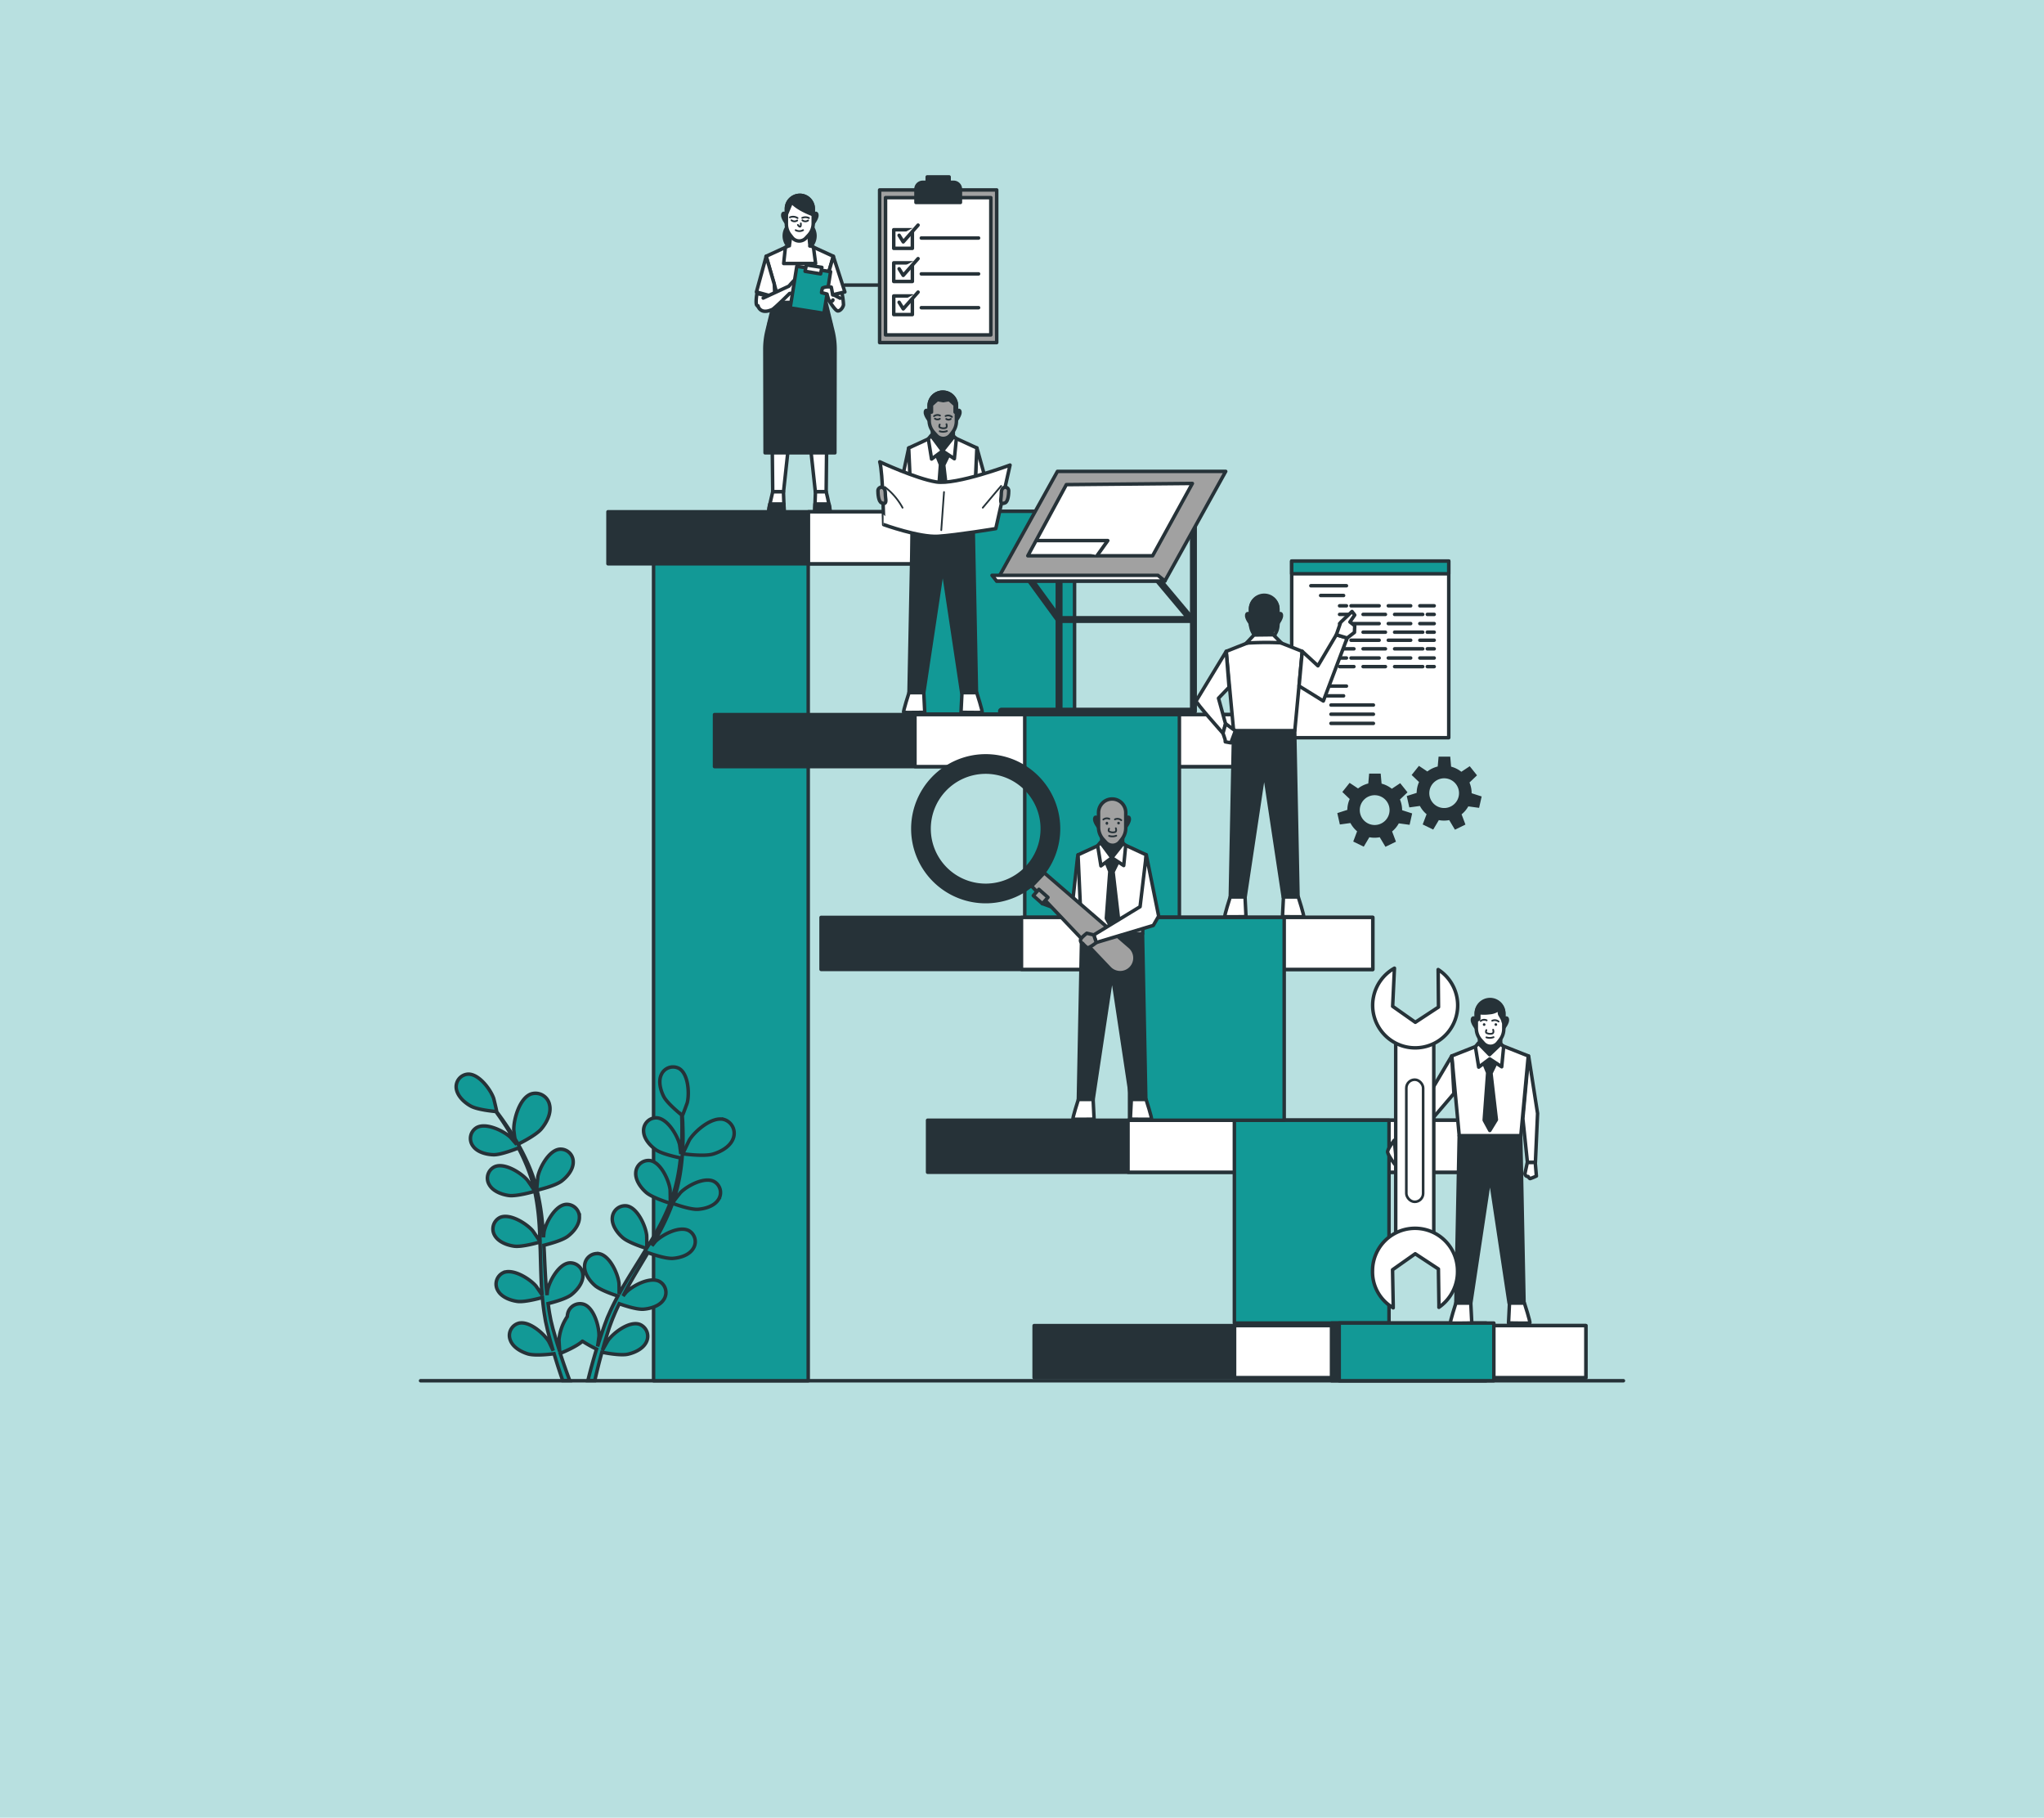 <svg xmlns="http://www.w3.org/2000/svg" width="586" height="521" viewBox="0 0 586 521">
  <g id="st4" transform="translate(-1216 -2408)">
    <g id="bi2" transform="translate(0 702)">
      <rect id="Rectangle_95" data-name="Rectangle 95" width="586" height="521" transform="translate(1216 1706)" fill="#b8e0e0"/>
    </g>
    <g id="st4-2" data-name="st4" transform="translate(1322.066 2442.466)">
      <g id="freepik--Floor--inject-2" transform="translate(14.51 361.278)">
        <line id="Line_152" data-name="Line 152" x2="344.847" fill="none" stroke="#263238" stroke-linecap="round" stroke-linejoin="round" stroke-width="1"/>
      </g>
      <g id="freepik--Stairs--inject-2" transform="translate(68.24 112.083)">
        <rect id="Rectangle_61" data-name="Rectangle 61" width="44.335" height="247.581" transform="translate(13.07 1.614)" fill="#129996" stroke="#263238" stroke-linecap="round" stroke-linejoin="round" stroke-width="1"/>
        <rect id="Rectangle_62" data-name="Rectangle 62" width="158.17" height="14.903" transform="translate(0 0.139)" fill="#263238" stroke="#263238" stroke-linecap="round" stroke-linejoin="round" stroke-width="1"/>
        <rect id="Rectangle_63" data-name="Rectangle 63" width="100.713" height="14.903" transform="translate(57.464 0.139)" fill="#fff" stroke="#263238" stroke-linecap="round" stroke-linejoin="round" stroke-width="1"/>
        <rect id="Rectangle_64" data-name="Rectangle 64" width="44.335" height="58.131" transform="translate(87.233)" fill="#263238" stroke="#263238" stroke-linecap="round" stroke-linejoin="round" stroke-width="1"/>
        <rect id="Rectangle_65" data-name="Rectangle 65" width="44.335" height="58.131" transform="translate(89.426)" fill="#129996" stroke="#263238" stroke-linecap="round" stroke-linejoin="round" stroke-width="1"/>
        <rect id="Rectangle_66" data-name="Rectangle 66" width="158.17" height="14.903" transform="translate(91.626 174.532)" fill="#263238" stroke="#263238" stroke-linecap="round" stroke-linejoin="round" stroke-width="1"/>
        <rect id="Rectangle_67" data-name="Rectangle 67" width="100.713" height="14.903" transform="translate(149.09 174.532)" fill="#fff" stroke="#263238" stroke-linecap="round" stroke-linejoin="round" stroke-width="1"/>
        <rect id="Rectangle_69" data-name="Rectangle 69" width="44.335" height="58.131" transform="translate(179.578 174.532)" fill="#129996" stroke="#263238" stroke-linecap="round" stroke-linejoin="round" stroke-width="1"/>
        <rect id="Rectangle_70" data-name="Rectangle 70" width="158.17" height="14.903" transform="translate(30.54 58.27)" fill="#263238" stroke="#263238" stroke-linecap="round" stroke-linejoin="round" stroke-width="1"/>
        <rect id="Rectangle_71" data-name="Rectangle 71" width="100.713" height="14.903" transform="translate(88.003 58.27)" fill="#fff" stroke="#263238" stroke-linecap="round" stroke-linejoin="round" stroke-width="1"/>
        <rect id="Rectangle_73" data-name="Rectangle 73" width="44.335" height="58.131" transform="translate(119.482 58.27)" fill="#129996" stroke="#263238" stroke-linecap="round" stroke-linejoin="round" stroke-width="1"/>
        <rect id="Rectangle_74" data-name="Rectangle 74" width="158.17" height="14.903" transform="translate(61.087 116.401)" fill="#263238" stroke="#263238" stroke-linecap="round" stroke-linejoin="round" stroke-width="1"/>
        <rect id="Rectangle_75" data-name="Rectangle 75" width="100.713" height="14.903" transform="translate(118.55 116.401)" fill="#fff" stroke="#263238" stroke-linecap="round" stroke-linejoin="round" stroke-width="1"/>
        <rect id="Rectangle_77" data-name="Rectangle 77" width="44.335" height="58.131" transform="translate(149.53 116.401)" fill="#129996" stroke="#263238" stroke-linecap="round" stroke-linejoin="round" stroke-width="1"/>
        <rect id="Rectangle_79" data-name="Rectangle 79" width="158.17" height="14.903" transform="translate(122.173 233.397)" fill="#263238" stroke="#263238" stroke-linecap="round" stroke-linejoin="round" stroke-width="1"/>
        <rect id="Rectangle_80" data-name="Rectangle 80" width="100.713" height="14.903" transform="translate(179.637 233.397)" fill="#fff" stroke="#263238" stroke-linecap="round" stroke-linejoin="round" stroke-width="1"/>
        <rect id="Rectangle_81" data-name="Rectangle 81" width="44.335" height="16.531" transform="translate(207.433 232.663)" fill="#263238" stroke="#263238" stroke-linecap="round" stroke-linejoin="round" stroke-width="1"/>
        <rect id="Rectangle_82" data-name="Rectangle 82" width="44.335" height="16.531" transform="translate(209.634 232.663)" fill="#129996" stroke="#263238" stroke-linecap="round" stroke-linejoin="round" stroke-width="1"/>
      </g>
      <g id="freepik--Gears--inject-2" transform="translate(277.324 182.396)">
        <path id="Path_237" data-name="Path 237" d="M390.481,263.68l3.1.425.733-3.264-2.875-.924h0a7.891,7.891,0,0,0-.623-3.066l2.164-2.061-2.09-2.618-2.406,1.6a7.9,7.9,0,0,0-2.934-1.467l-.257-2.875h-3.308l-.249,2.831a7.877,7.877,0,0,0-2.934,1.423l-2.42-1.606-2.083,2.618,2.112,2.017a7.833,7.833,0,0,0-.682,3.11l-2.875.924.733,3.264,3.029-.418a8.134,8.134,0,0,0,1.914,2.376l-1.107,2.934,3.014,1.467,1.606-2.706a7.831,7.831,0,0,0,2.978,0l1.636,2.743,3.014-1.467-1.107-2.934a7.877,7.877,0,0,0,1.922-2.325ZM379.3,259.889a4.269,4.269,0,1,1,4.269,4.268A4.269,4.269,0,0,1,379.3,259.889Z" transform="translate(-372.85 -244.56)" fill="#263238"/>
        <path id="Path_238" data-name="Path 238" d="M417.646,257.048l3.1.425.733-3.264-2.875-.924h0a7.928,7.928,0,0,0-.616-3.073l2.156-2.061-2.083-2.611-2.406,1.592a7.987,7.987,0,0,0-2.934-1.467l-.249-2.875h-3.344l-.249,2.838a7.847,7.847,0,0,0-2.97,1.415l-2.413-1.606-2.09,2.618,2.12,2.017a7.863,7.863,0,0,0-.682,3.11l-2.838.9.733,3.264,3.036-.418a7.789,7.789,0,0,0,1.914,2.369l-1.115,2.934,3.014,1.467,1.614-2.714a7.833,7.833,0,0,0,2.978,0l1.636,2.75,3.014-1.467-1.107-2.934a7.907,7.907,0,0,0,1.929-2.288Zm-11.177-3.784a4.261,4.261,0,1,1,1.251,3.016A4.268,4.268,0,0,1,406.469,253.263Z" transform="translate(-380.088 -242.79)" fill="#263238"/>
      </g>
      <g id="freepik--Tab--inject-2" transform="translate(264.255 126.348)">
        <rect id="Rectangle_83" data-name="Rectangle 83" width="45.025" height="50.628" fill="#fff" stroke="#263238" stroke-linecap="round" stroke-linejoin="round" stroke-width="1"/>
        <rect id="Rectangle_84" data-name="Rectangle 84" width="45.025" height="3.638" fill="#129996" stroke="#263238" stroke-linecap="round" stroke-linejoin="round" stroke-width="1"/>
        <line id="Line_153" data-name="Line 153" x2="10.202" transform="translate(5.493 7.07)" fill="#fff" stroke="#263238" stroke-linecap="round" stroke-linejoin="round" stroke-width="1"/>
        <line id="Line_154" data-name="Line 154" x2="6.579" transform="translate(8.295 9.865)" fill="#fff" stroke="#263238" stroke-linecap="round" stroke-linejoin="round" stroke-width="1"/>
        <line id="Line_155" data-name="Line 155" x2="10.202" transform="translate(5.493 35.835)" fill="#fff" stroke="#263238" stroke-linecap="round" stroke-linejoin="round" stroke-width="1"/>
        <line id="Line_156" data-name="Line 156" x2="6.579" transform="translate(8.295 38.629)" fill="#fff" stroke="#263238" stroke-linecap="round" stroke-linejoin="round" stroke-width="1"/>
        <line id="Line_157" data-name="Line 157" x2="12.167" transform="translate(11.258 41.262)" fill="#fff" stroke="#263238" stroke-linecap="round" stroke-linejoin="round" stroke-width="1"/>
        <line id="Line_158" data-name="Line 158" x2="12.167" transform="translate(11.258 43.895)" fill="#fff" stroke="#263238" stroke-linecap="round" stroke-linejoin="round" stroke-width="1"/>
        <line id="Line_159" data-name="Line 159" x2="12.167" transform="translate(11.258 46.521)" fill="#fff" stroke="#263238" stroke-linecap="round" stroke-linejoin="round" stroke-width="1"/>
        <line id="Line_160" data-name="Line 160" x2="4.114" transform="translate(36.737 12.82)" fill="#fff" stroke="#263238" stroke-linecap="round" stroke-linejoin="round" stroke-width="1"/>
        <line id="Line_161" data-name="Line 161" x2="6.417" transform="translate(27.694 12.82)" fill="#fff" stroke="#263238" stroke-linecap="round" stroke-linejoin="round" stroke-width="1"/>
        <line id="Line_162" data-name="Line 162" x2="8.06" transform="translate(17.008 12.82)" fill="#fff" stroke="#263238" stroke-linecap="round" stroke-linejoin="round" stroke-width="1"/>
        <line id="Line_163" data-name="Line 163" x2="1.973" transform="translate(13.722 12.82)" fill="#fff" stroke="#263238" stroke-linecap="round" stroke-linejoin="round" stroke-width="1"/>
        <line id="Line_164" data-name="Line 164" x1="4.114" transform="translate(13.722 15.285)" fill="#fff" stroke="#263238" stroke-linecap="round" stroke-linejoin="round" stroke-width="1"/>
        <line id="Line_165" data-name="Line 165" x1="6.41" transform="translate(20.462 15.285)" fill="#fff" stroke="#263238" stroke-linecap="round" stroke-linejoin="round" stroke-width="1"/>
        <line id="Line_166" data-name="Line 166" x1="8.053" transform="translate(29.506 15.285)" fill="#fff" stroke="#263238" stroke-linecap="round" stroke-linejoin="round" stroke-width="1"/>
        <line id="Line_167" data-name="Line 167" x1="1.973" transform="translate(38.879 15.285)" fill="#fff" stroke="#263238" stroke-linecap="round" stroke-linejoin="round" stroke-width="1"/>
        <line id="Line_168" data-name="Line 168" x2="4.114" transform="translate(36.737 17.917)" fill="#fff" stroke="#263238" stroke-linecap="round" stroke-linejoin="round" stroke-width="1"/>
        <line id="Line_169" data-name="Line 169" x2="6.417" transform="translate(27.694 17.917)" fill="#fff" stroke="#263238" stroke-linecap="round" stroke-linejoin="round" stroke-width="1"/>
        <line id="Line_170" data-name="Line 170" x2="8.06" transform="translate(17.008 17.917)" fill="#fff" stroke="#263238" stroke-linecap="round" stroke-linejoin="round" stroke-width="1"/>
        <line id="Line_171" data-name="Line 171" x2="1.973" transform="translate(13.722 17.917)" fill="#fff" stroke="#263238" stroke-linecap="round" stroke-linejoin="round" stroke-width="1"/>
        <line id="Line_172" data-name="Line 172" x1="4.114" transform="translate(13.722 20.382)" fill="#fff" stroke="#263238" stroke-linecap="round" stroke-linejoin="round" stroke-width="1"/>
        <line id="Line_173" data-name="Line 173" x1="6.41" transform="translate(20.462 20.382)" fill="#fff" stroke="#263238" stroke-linecap="round" stroke-linejoin="round" stroke-width="1"/>
        <line id="Line_174" data-name="Line 174" x1="8.053" transform="translate(29.506 20.382)" fill="#fff" stroke="#263238" stroke-linecap="round" stroke-linejoin="round" stroke-width="1"/>
        <line id="Line_175" data-name="Line 175" x1="1.973" transform="translate(38.879 20.382)" fill="#fff" stroke="#263238" stroke-linecap="round" stroke-linejoin="round" stroke-width="1"/>
        <line id="Line_176" data-name="Line 176" x2="4.114" transform="translate(36.737 22.685)" fill="#fff" stroke="#263238" stroke-linecap="round" stroke-linejoin="round" stroke-width="1"/>
        <line id="Line_177" data-name="Line 177" x2="6.417" transform="translate(27.694 22.685)" fill="#fff" stroke="#263238" stroke-linecap="round" stroke-linejoin="round" stroke-width="1"/>
        <line id="Line_178" data-name="Line 178" x2="8.06" transform="translate(17.008 22.685)" fill="#fff" stroke="#263238" stroke-linecap="round" stroke-linejoin="round" stroke-width="1"/>
        <line id="Line_179" data-name="Line 179" x2="1.973" transform="translate(13.722 22.685)" fill="#fff" stroke="#263238" stroke-linecap="round" stroke-linejoin="round" stroke-width="1"/>
        <line id="Line_180" data-name="Line 180" x1="4.114" transform="translate(13.722 25.149)" fill="#fff" stroke="#263238" stroke-linecap="round" stroke-linejoin="round" stroke-width="1"/>
        <line id="Line_181" data-name="Line 181" x1="6.41" transform="translate(20.462 25.149)" fill="#fff" stroke="#263238" stroke-linecap="round" stroke-linejoin="round" stroke-width="1"/>
        <line id="Line_182" data-name="Line 182" x1="8.053" transform="translate(29.506 25.149)" fill="#fff" stroke="#263238" stroke-linecap="round" stroke-linejoin="round" stroke-width="1"/>
        <line id="Line_183" data-name="Line 183" x1="1.973" transform="translate(38.879 25.149)" fill="#fff" stroke="#263238" stroke-linecap="round" stroke-linejoin="round" stroke-width="1"/>
        <line id="Line_184" data-name="Line 184" x2="4.114" transform="translate(36.737 27.782)" fill="#fff" stroke="#263238" stroke-linecap="round" stroke-linejoin="round" stroke-width="1"/>
        <line id="Line_185" data-name="Line 185" x2="6.417" transform="translate(27.694 27.782)" fill="#fff" stroke="#263238" stroke-linecap="round" stroke-linejoin="round" stroke-width="1"/>
        <line id="Line_186" data-name="Line 186" x2="8.06" transform="translate(17.008 27.782)" fill="#fff" stroke="#263238" stroke-linecap="round" stroke-linejoin="round" stroke-width="1"/>
        <line id="Line_187" data-name="Line 187" x2="1.973" transform="translate(13.722 27.782)" fill="#fff" stroke="#263238" stroke-linecap="round" stroke-linejoin="round" stroke-width="1"/>
        <line id="Line_188" data-name="Line 188" x1="4.114" transform="translate(13.722 30.246)" fill="#fff" stroke="#263238" stroke-linecap="round" stroke-linejoin="round" stroke-width="1"/>
        <line id="Line_189" data-name="Line 189" x1="6.41" transform="translate(20.462 30.246)" fill="#fff" stroke="#263238" stroke-linecap="round" stroke-linejoin="round" stroke-width="1"/>
        <line id="Line_190" data-name="Line 190" x1="8.053" transform="translate(29.506 30.246)" fill="#fff" stroke="#263238" stroke-linecap="round" stroke-linejoin="round" stroke-width="1"/>
        <line id="Line_191" data-name="Line 191" x1="1.973" transform="translate(38.879 30.246)" fill="#fff" stroke="#263238" stroke-linecap="round" stroke-linejoin="round" stroke-width="1"/>
      </g>
      <g id="freepik--drawign-table--inject-2" transform="translate(178.342 100.635)">
        <path id="Path_239" data-name="Path 239" d="M296.619,144.99v58.7H241.59" transform="translate(-238.876 -134.957)" fill="none" stroke="#263238" stroke-linecap="round" stroke-linejoin="round" stroke-width="2"/>
        <line id="Line_192" data-name="Line 192" y2="47.672" transform="translate(19.216 21.064)" fill="none" stroke="#263238" stroke-linecap="round" stroke-linejoin="round" stroke-width="2"/>
        <path id="Path_240" data-name="Path 240" d="M283.958,166.87,297.7,183.255H259.77L247.83,166.87" transform="translate(-240.54 -140.79)" fill="none" stroke="#263238" stroke-linecap="round" stroke-linejoin="round" stroke-width="2"/>
        <path id="Path_241" data-name="Path 241" d="M239.68,162.737h48.244l17.441-31.427H257.128Z" transform="translate(-238.367 -131.31)" fill="#a1a1a1" stroke="#263238" stroke-linecap="round" stroke-linejoin="round" stroke-width="1"/>
        <path id="Path_242" data-name="Path 242" d="M262.925,136.367l-11.045,20.4h35.776l11.4-20.734Z" transform="translate(-241.619 -132.568)" fill="#fff" stroke="#263238" stroke-linecap="round" stroke-linejoin="round" stroke-width="1"/>
        <path id="Path_243" data-name="Path 243" d="M255.72,158.36h20.11l-3.022,4.232" transform="translate(-242.643 -138.521)" fill="#fff" stroke="#263238" stroke-linecap="round" stroke-linejoin="round" stroke-width="1"/>
        <path id="Path_244" data-name="Path 244" d="M239.2,173.568l-1.313-1.628h47.562l1.995,1.628Z" transform="translate(-237.89 -142.141)" fill="#fff" stroke="#263238" stroke-linecap="round" stroke-linejoin="round" stroke-width="1"/>
      </g>
      <g id="freepik--Clipboard--inject-2" transform="translate(136.155 16.24)">
        <rect id="Rectangle_85" data-name="Rectangle 85" width="33.569" height="43.756" transform="translate(9.96 3.733)" fill="#a1a1a1" stroke="#263238" stroke-linecap="round" stroke-linejoin="round" stroke-width="1"/>
        <rect id="Rectangle_86" data-name="Rectangle 86" width="30.188" height="39.348" transform="translate(11.654 5.941)" fill="#fff" stroke="#263238" stroke-linecap="round" stroke-linejoin="round" stroke-width="1"/>
        <path id="Path_245" data-name="Path 245" d="M218.919,17.788h-1.254V16.24h-6.278v1.548h-1.254a1.966,1.966,0,0,0-1.973,1.944V23.56H220.9V19.731a1.973,1.973,0,0,0-1.98-1.944Z" transform="translate(-187.778 -16.24)" fill="#263238" stroke="#263238" stroke-linecap="round" stroke-linejoin="round" stroke-width="1"/>
        <rect id="Rectangle_87" data-name="Rectangle 87" width="5.339" height="5.339" transform="translate(14.008 15.138)" fill="#fff" stroke="#263238" stroke-linecap="round" stroke-linejoin="round" stroke-width="1"/>
        <rect id="Rectangle_88" data-name="Rectangle 88" width="5.339" height="5.339" transform="translate(14.008 24.628)" fill="#fff" stroke="#263238" stroke-linecap="round" stroke-linejoin="round" stroke-width="1"/>
        <rect id="Rectangle_89" data-name="Rectangle 89" width="5.339" height="5.339" transform="translate(14.008 34.119)" fill="#fff" stroke="#263238" stroke-linecap="round" stroke-linejoin="round" stroke-width="1"/>
        <line id="Line_193" data-name="Line 193" x2="16.414" transform="translate(21.915 17.514)" fill="none" stroke="#263238" stroke-linecap="round" stroke-linejoin="round" stroke-width="1"/>
        <line id="Line_194" data-name="Line 194" x2="16.414" transform="translate(21.915 27.797)" fill="none" stroke="#263238" stroke-linecap="round" stroke-linejoin="round" stroke-width="1"/>
        <line id="Line_195" data-name="Line 195" x2="16.414" transform="translate(21.915 37.485)" fill="none" stroke="#263238" stroke-linecap="round" stroke-linejoin="round" stroke-width="1"/>
        <path id="Path_246" data-name="Path 246" d="M201.57,37.992l1.181,1.892L207,35.08" transform="translate(-186.021 -21.262)" fill="#fff" stroke="#263238" stroke-linecap="round" stroke-linejoin="round" stroke-width="1"/>
        <path id="Path_247" data-name="Path 247" d="M201.57,51.082l1.181,1.892L207,48.17" transform="translate(-186.021 -24.752)" fill="#fff" stroke="#263238" stroke-linecap="round" stroke-linejoin="round" stroke-width="1"/>
        <path id="Path_248" data-name="Path 248" d="M201.57,64.172l1.181,1.892L207,61.26" transform="translate(-186.021 -28.241)" fill="#fff" stroke="#263238" stroke-linecap="round" stroke-linejoin="round" stroke-width="1"/>
        <line id="Line_196" data-name="Line 196" x1="9.395" transform="translate(0 31.002)" fill="none" stroke="#263238" stroke-linecap="round" stroke-linejoin="round" stroke-width="1"/>
      </g>
      <g id="freepik--character-5--inject-2" transform="translate(287.426 243.036)">
        <path id="Path_249" data-name="Path 249" d="M447.033,359.76l2.574,16.473-.623,14.052H446.7l-1.313-12.593Z" transform="translate(-402.289 -334.611)" fill="#fff" stroke="#263238" stroke-linecap="round" stroke-linejoin="round" stroke-width="1"/>
        <path id="Path_250" data-name="Path 250" d="M437.795,390.93H420.163l-.953,47.988h4.276l5.493-36.48,5.493,36.48h4.276Z" transform="translate(-395.31 -342.92)" fill="#263238" stroke="#263238" stroke-linecap="round" stroke-linejoin="round" stroke-width="1"/>
        <path id="Path_251" data-name="Path 251" d="M431.7,355.53l-3.124.66-3.124-.66-7.848,3.1,2.134,22.861H437.4l2.134-22.861Z" transform="translate(-394.881 -333.483)" fill="#fff" stroke="#263238" stroke-linecap="round" stroke-linejoin="round" stroke-width="1"/>
        <path id="Path_252" data-name="Path 252" d="M429.9,361.267l1.276,3.154-1,13.612,1.606,2.956,1.885-3.088-1.547-13.341,1.342-2.758L431.7,359.25Z" transform="translate(-398.16 -334.475)" fill="#263238" stroke="#263238" stroke-linecap="round" stroke-linejoin="round" stroke-width="1"/>
        <path id="Path_253" data-name="Path 253" d="M434.5,354.234l-3.132,3.953-2.934-3.953V350.67H434.5Z" transform="translate(-397.768 -332.188)" fill="#263238" stroke="#263238" stroke-linecap="round" stroke-linejoin="round" stroke-width="1"/>
        <path id="Path_254" data-name="Path 254" d="M426.583,345.417s-.733-1.041-.909-.132,1.1,2.545,1.1,2.545Z" transform="translate(-397.029 -330.653)" fill="#fff" stroke="#263238" stroke-linecap="round" stroke-linejoin="round" stroke-width="1"/>
        <path id="Path_255" data-name="Path 255" d="M438.013,345.417s.733-1.041.917-.132-1.1,2.545-1.1,2.545Z" transform="translate(-400.274 -330.653)" fill="#fff" stroke="#263238" stroke-linecap="round" stroke-linejoin="round" stroke-width="1"/>
        <path id="Path_256" data-name="Path 256" d="M433.967,349.311l-.623.8a2.64,2.64,0,0,1-2.083,1.019h0a2.64,2.64,0,0,1-1.966-.873l-.777-.873a5.178,5.178,0,0,1-1.327-3.469v-4.246a3.931,3.931,0,0,1,3.938-3.938h0a3.938,3.938,0,0,1,3.946,3.938v4.452A5.178,5.178,0,0,1,433.967,349.311Z" transform="translate(-397.438 -328.738)" fill="#fff" stroke="#263238" stroke-linecap="round" stroke-linejoin="round" stroke-width="1"/>
        <path id="Path_257" data-name="Path 257" d="M431.086,349.61s-.271.565,0,.8a2.2,2.2,0,0,0,1.672.2c.587-.176.264-1.107.264-1.107" transform="translate(-398.444 -331.876)" fill="none" stroke="#263238" stroke-linecap="round" stroke-linejoin="round" stroke-width="0.5"/>
        <path id="Path_258" data-name="Path 258" d="M431.13,352.479a3.014,3.014,0,0,0,2.061-.059" transform="translate(-398.488 -332.654)" fill="none" stroke="#263238" stroke-linecap="round" stroke-linejoin="round" stroke-width="0.5"/>
        <path id="Path_259" data-name="Path 259" d="M430.614,345.79a1.65,1.65,0,0,0-1.724.176" transform="translate(-397.891 -330.843)" fill="none" stroke="#263238" stroke-linecap="round" stroke-linejoin="round" stroke-width="0.5"/>
        <path id="Path_260" data-name="Path 260" d="M433.41,345.941a1.716,1.716,0,0,1,1.826.235" transform="translate(-399.096 -330.884)" fill="none" stroke="#263238" stroke-linecap="round" stroke-linejoin="round" stroke-width="0.5"/>
        <path id="Path_261" data-name="Path 261" d="M430.5,347.41a.381.381,0,1,1-.374-.44A.411.411,0,0,1,430.5,347.41Z" transform="translate(-398.119 -331.201)" fill="#263238"/>
        <path id="Path_262" data-name="Path 262" d="M435.074,347.41a.381.381,0,1,1-.374-.44A.411.411,0,0,1,435.074,347.41Z" transform="translate(-399.337 -331.201)" fill="#263238"/>
        <path id="Path_263" data-name="Path 263" d="M435.064,341.728a3.946,3.946,0,0,0-7.884,0v1.467l.271.367s.455,0,.455-.323v-1.694a11.492,11.492,0,0,0,3,0,4.8,4.8,0,0,0,3.058-1.305s-.323,1.371,0,1.892.733,1.3.733,1.3l.264.851.117-.733Z" transform="translate(-397.435 -328.797)" fill="#263238" stroke="#263238" stroke-linecap="round" stroke-linejoin="round" stroke-width="1"/>
        <path id="Path_264" data-name="Path 264" d="M427.676,354.77l-.836,1.027.946,5.838,3.154-2.354,3.44,2.259.557-5.743-.821-.821-3.227,3.08Z" transform="translate(-397.344 -333.281)" fill="#fff" stroke="#263238" stroke-linecap="round" stroke-linejoin="round" stroke-width="1"/>
        <path id="Path_265" data-name="Path 265" d="M418.64,456.36s-1.812,5.6-1.54,5.691,6.1,0,6.1,0l-.286-5.691Z" transform="translate(-394.741 -360.363)" fill="#fff" stroke="#263238" stroke-linecap="round" stroke-linejoin="round" stroke-width="1"/>
        <path id="Path_266" data-name="Path 266" d="M444.345,456.36s1.812,5.6,1.54,5.691-6.095,0-6.095,0l.279-5.691Z" transform="translate(-400.797 -360.363)" fill="#fff" stroke="#263238" stroke-linecap="round" stroke-linejoin="round" stroke-width="1"/>
        <path id="Path_267" data-name="Path 267" d="M449.162,401.38l.33,3.894a14.724,14.724,0,0,1-1.79.733c-.22,0-.587-.594-.587-.594h0a.836.836,0,0,1-.873-1.012l.645-2.992Z" transform="translate(-402.512 -345.706)" fill="#fff" stroke="#263238" stroke-linecap="round" stroke-linejoin="round" stroke-width="1"/>
        <path id="Path_268" data-name="Path 268" d="M412.311,359.76l-14.551,24.6.616,3.2,14.551-17.03Z" transform="translate(-389.592 -334.611)" fill="#fff" stroke="#263238" stroke-linecap="round" stroke-linejoin="round" stroke-width="1"/>
        <path id="Path_269" data-name="Path 269" d="M394.433,392.72s-2.017,2.552-1.914,3.4,2.45,4.254,2.552,3.828S394.433,392.72,394.433,392.72Z" transform="translate(-388.194 -343.397)" fill="#fff" stroke="#263238" stroke-linecap="round" stroke-linejoin="round" stroke-width="1"/>
        <rect id="Rectangle_90" data-name="Rectangle 90" width="10.913" height="57.089" transform="translate(6.649 20.279)" fill="#fff" stroke="#263238" stroke-linecap="round" stroke-linejoin="round" stroke-width="1"/>
        <path id="Path_270" data-name="Path 270" d="M405.453,325.859l.1,10.752-6.645,4.364-6.5-4.577.513-10.928a12.189,12.189,0,1,0,12.534.389Z" transform="translate(-386.636 -325.47)" fill="#fff" stroke="#263238" stroke-linecap="round" stroke-linejoin="round" stroke-width="1"/>
        <path id="Path_271" data-name="Path 271" d="M405.661,449.768v-.931l-.147-10.055-6.645-4.364-6.5,4.584.183,10.048v.865a11.874,11.874,0,0,1-5.926-10.613,12.182,12.182,0,1,1,24.364,0,12.373,12.373,0,0,1-5.332,10.466Z" transform="translate(-386.624 -352.568)" fill="#fff" stroke="#263238" stroke-linecap="round" stroke-linejoin="round" stroke-width="1"/>
        <rect id="Rectangle_91" data-name="Rectangle 91" width="4.819" height="35.014" rx="2.409" transform="translate(9.693 31.948)" fill="#fff" stroke="#263238" stroke-linecap="round" stroke-linejoin="round" stroke-width="0.75"/>
      </g>
      <g id="freepik--character-4--inject-2" transform="translate(155.642 182.182)">
        <path id="Path_272" data-name="Path 272" d="M267.809,281.16l-.161.763L266.32,294l-6.373-1.562-2.376,2.714,11.185,4.063.587-2.215Z" transform="translate(-220.437 -252.804)" fill="#fff" stroke="#263238" stroke-linecap="round" stroke-linejoin="round" stroke-width="1"/>
        <path id="Path_273" data-name="Path 273" d="M290.034,312.01H272.586l-.946,47.511h4.232l5.435-36.114,5.442,36.114h4.232Z" transform="translate(-224.188 -261.028)" fill="#263238" stroke="#263238" stroke-linecap="round" stroke-linejoin="round" stroke-width="1"/>
        <path id="Path_274" data-name="Path 274" d="M284.394,276.96l-3.1.653-3.1-.653-6.674,3.08,1.027,22.626h17.485l1.034-22.626Z" transform="translate(-224.158 -251.684)" fill="#fff" stroke="#263238" stroke-linecap="round" stroke-linejoin="round" stroke-width="1"/>
        <path id="Path_275" data-name="Path 275" d="M282.22,282.645l1.262,3.124-1,13.473,1.6,2.926,1.863-3.058L284.413,285.9l1.328-2.721-1.731-2.53Z" transform="translate(-227.008 -252.668)" fill="#263238" stroke="#263238" stroke-linecap="round" stroke-linejoin="round" stroke-width="1"/>
        <path id="Path_276" data-name="Path 276" d="M280.019,276.21l-.829,1.019.931,5.779,3.132-2.332,3.4,2.237.565-5.684-.814-.814-3.2,3.051Z" transform="translate(-226.2 -251.484)" fill="#fff" stroke="#263238" stroke-linecap="round" stroke-linejoin="round" stroke-width="1"/>
        <path id="Path_277" data-name="Path 277" d="M271.075,376.78s-1.8,5.545-1.525,5.633,6.036,0,6.036,0l-.279-5.633Z" transform="translate(-223.623 -278.294)" fill="#fff" stroke="#263238" stroke-linecap="round" stroke-linejoin="round" stroke-width="1"/>
        <path id="Path_278" data-name="Path 278" d="M296.471,376.78s1.8,5.545,1.525,5.633-6.036,0-6.036,0l.279-5.633Z" transform="translate(-229.605 -278.294)" fill="#fff" stroke="#263238" stroke-linecap="round" stroke-linejoin="round" stroke-width="1"/>
        <path id="Path_279" data-name="Path 279" d="M286.769,275.678l-3.1,3.916-2.9-3.916V272.15h6Z" transform="translate(-226.622 -250.402)" fill="#263238" stroke="#263238" stroke-linecap="round" stroke-linejoin="round" stroke-width="1"/>
        <path id="Path_280" data-name="Path 280" d="M278.936,266.958s-.733-1.034-.9-.132,1.085,2.516,1.085,2.516Z" transform="translate(-225.888 -248.884)" fill="#a1a1a1" stroke="#263238" stroke-linecap="round" stroke-linejoin="round" stroke-width="1"/>
        <path id="Path_281" data-name="Path 281" d="M290.253,266.958s.733-1.034.9-.132-1.085,2.516-1.085,2.516Z" transform="translate(-229.101 -248.884)" fill="#a1a1a1" stroke="#263238" stroke-linecap="round" stroke-linejoin="round" stroke-width="1"/>
        <path id="Path_282" data-name="Path 282" d="M286.245,270.831l-.623.792a2.626,2.626,0,0,1-2.061,1h0a2.626,2.626,0,0,1-1.944-.865l-.777-.858a5.134,5.134,0,0,1-1.32-3.44v-4.2a3.909,3.909,0,0,1,3.909-3.909h0a3.909,3.909,0,0,1,3.9,3.909v4.4a5.134,5.134,0,0,1-1.085,3.161Z" transform="translate(-226.288 -246.993)" fill="#a1a1a1" stroke="#263238" stroke-linecap="round" stroke-linejoin="round" stroke-width="1"/>
        <path id="Path_283" data-name="Path 283" d="M283.6,270.88s-.279.565,0,.8a2.2,2.2,0,0,0,1.68.2c.587-.176.257-1.107.257-1.107" transform="translate(-227.344 -250.034)" fill="none" stroke="#263238" stroke-linecap="round" stroke-linejoin="round" stroke-width="0.5"/>
        <path id="Path_284" data-name="Path 284" d="M283.65,273.749a2.993,2.993,0,0,0,2.054-.059" transform="translate(-227.389 -250.813)" fill="none" stroke="#263238" stroke-linecap="round" stroke-linejoin="round" stroke-width="0.5"/>
        <path id="Path_285" data-name="Path 285" d="M283.124,267.061a1.665,1.665,0,0,0-1.724.176" transform="translate(-226.789 -249.002)" fill="none" stroke="#263238" stroke-linecap="round" stroke-linejoin="round" stroke-width="0.5"/>
        <path id="Path_286" data-name="Path 286" d="M285.93,267.251a1.7,1.7,0,0,1,1.819.235" transform="translate(-227.997 -249.053)" fill="none" stroke="#263238" stroke-linecap="round" stroke-linejoin="round" stroke-width="0.5"/>
        <path id="Path_287" data-name="Path 287" d="M283.021,268.68a.411.411,0,0,1-.374.44.447.447,0,0,1,0-.88A.411.411,0,0,1,283.021,268.68Z" transform="translate(-227.024 -249.36)" fill="#263238"/>
        <path id="Path_288" data-name="Path 288" d="M287.594,268.68a.381.381,0,1,1-.381-.44.411.411,0,0,1,.381.44Z" transform="translate(-228.239 -249.36)" fill="#263238"/>
        <path id="Path_289" data-name="Path 289" d="M212.712,248.968a20.88,20.88,0,1,0,29.52-.7,20.88,20.88,0,0,0-29.52.7Zm26.851,25.611a16.231,16.231,0,1,1-.543-22.949,16.231,16.231,0,0,1,.543,22.949Z" transform="translate(-206.94 -242.497)" fill="#263238" stroke="#263238" stroke-linecap="round" stroke-linejoin="round" stroke-width="1"/>
        <path id="Path_290" data-name="Path 290" d="M281.827,315.513h0a4.239,4.239,0,0,1-6.131,0L253.37,292.006,257,288.2l24.533,21.2a4.232,4.232,0,0,1,.293,6.117Z" transform="translate(-219.317 -254.681)" fill="#a1a1a1" stroke="#263238" stroke-linecap="round" stroke-linejoin="round" stroke-width="1"/>
        <path id="Path_291" data-name="Path 291" d="M292.707,281.16l-1.775,14.874-13.282,8.09.726,2.178,16.348-4.9,1.54-2.662Z" transform="translate(-225.79 -252.804)" fill="#fff" stroke="#263238" stroke-linecap="round" stroke-linejoin="round" stroke-width="1"/>
        <path id="Path_292" data-name="Path 292" d="M276.269,312.294l-1.988-.484s-1.584,1.225-1.768,1.782a.88.88,0,0,0,.557,1.107s1.107,1.3,1.57,1.3A10.376,10.376,0,0,0,277,314.472Z" transform="translate(-224.409 -260.975)" fill="#a1a1a1" stroke="#263238" stroke-linecap="round" stroke-linejoin="round" stroke-width="1"/>
        <rect id="Rectangle_92" data-name="Rectangle 92" width="3.476" height="2.413" transform="translate(36.131 38.247) rotate(41.46)" fill="#a1a1a1" stroke="#263238" stroke-linecap="round" stroke-linejoin="round" stroke-width="1"/>
      </g>
      <g id="freepik--character-3--inject-2" transform="translate(236.856 136.162)">
        <path id="Path_293" data-name="Path 293" d="M349.49,232.62H331.976l-.946,47.68h4.247l5.457-36.246L346.2,280.3h4.247Z" transform="translate(-321.234 -193.844)" fill="#263238" stroke="#263238" stroke-linecap="round" stroke-linejoin="round" stroke-width="1"/>
        <path id="Path_294" data-name="Path 294" d="M343.431,196.854l-3.1-1.614-3.1,1.614-7.8,3.088,2.12,22.714H349.1l2.127-22.714Z" transform="translate(-320.807 -183.879)" fill="#fff" stroke="#263238" stroke-linecap="round" stroke-linejoin="round" stroke-width="1"/>
        <path id="Path_295" data-name="Path 295" d="M338.353,187.389s-.733-1.034-.909-.125,1.093,2.523,1.093,2.523Z" transform="translate(-322.939 -181.653)" fill="#fff" stroke="#263238" stroke-linecap="round" stroke-linejoin="round" stroke-width="1"/>
        <path id="Path_296" data-name="Path 296" d="M349.713,187.389s.733-1.034.9-.125-1.085,2.523-1.085,2.523Z" transform="translate(-326.165 -181.653)" fill="#fff" stroke="#263238" stroke-linecap="round" stroke-linejoin="round" stroke-width="1"/>
        <path id="Path_297" data-name="Path 297" d="M346.78,183.725a3.924,3.924,0,0,0-7.84,0v4.217a5.178,5.178,0,0,0,.917,2.934v1.914l2.934-.44,3.11.44v-1.738a5.134,5.134,0,0,0,.895-2.9Z" transform="translate(-323.342 -179.809)" fill="#fff" stroke="#263238" stroke-linecap="round" stroke-linejoin="round" stroke-width="1"/>
        <path id="Path_298" data-name="Path 298" d="M330.433,297.63s-1.8,5.559-1.533,5.647,6.058,0,6.058,0l-.279-5.647Z" transform="translate(-320.658 -211.174)" fill="#fff" stroke="#263238" stroke-linecap="round" stroke-linejoin="round" stroke-width="1"/>
        <path id="Path_299" data-name="Path 299" d="M355.953,297.63s1.8,5.559,1.533,5.647-6.065,0-6.065,0l.286-5.647Z" transform="translate(-326.669 -211.174)" fill="#fff" stroke="#263238" stroke-linecap="round" stroke-linejoin="round" stroke-width="1"/>
        <path id="Path_300" data-name="Path 300" d="M337.3,197.558l2.2-2.332,5.508-.066,2.325,2.325a88.283,88.283,0,0,0-10.033.073Z" transform="translate(-322.905 -183.858)" fill="#fff" stroke="#263238" stroke-linecap="round" stroke-linejoin="round" stroke-width="1"/>
        <path id="Path_301" data-name="Path 301" d="M342.864,179.75a3.916,3.916,0,0,0-3.924,3.916v4.217a2.156,2.156,0,0,0,.037.484l1.592,2.068h4.459l1.753-2.347v-4.4a3.916,3.916,0,0,0-3.916-3.938Z" transform="translate(-323.342 -179.75)" fill="#263238" stroke="#263238" stroke-linecap="round" stroke-linejoin="round" stroke-width="1"/>
        <path id="Path_302" data-name="Path 302" d="M326.3,201.65s-8.383,13.781-8.618,14.192,7.694,9.292,7.694,9.292l.733-2.714-2.024-7.334,3.029-3.154Z" transform="translate(-317.673 -185.588)" fill="#fff" stroke="#263238" stroke-linecap="round" stroke-linejoin="round" stroke-width="1"/>
        <path id="Path_303" data-name="Path 303" d="M328.933,229.93l2.78,2.046-1.276,3.432-1.606-.286-.051-.66-.609-1.819Z" transform="translate(-320.471 -193.127)" fill="#fff" stroke="#263238" stroke-linecap="round" stroke-linejoin="round" stroke-width="1"/>
        <path id="Path_304" data-name="Path 304" d="M358.825,199.92l4.5,4.144,5.273-8.9,3.1.931-6.828,18.057-6.946-4.3Z" transform="translate(-328.405 -183.858)" fill="#fff" stroke="#263238" stroke-linecap="round" stroke-linejoin="round" stroke-width="1"/>
        <path id="Path_305" data-name="Path 305" d="M372.48,192.737l1.239-3.564,3.256-3.1.777,1.012-1.379,1.988,1.379,1.078-.081,1.914-2.09,1.606Z" transform="translate(-332.283 -181.435)" fill="#fff" stroke="#263238" stroke-linecap="round" stroke-linejoin="round" stroke-width="1"/>
      </g>
      <g id="freepik--character-2--inject-2" transform="translate(145.631 77.935)">
        <path id="Path_306" data-name="Path 306" d="M202.84,122.17l-.169.763L200.3,134.059l-4.305-.7.227,2.677,7.569,4.2.587-2.215Z" transform="translate(-194.01 -106.174)" fill="#fff" stroke="#263238" stroke-linecap="round" stroke-linejoin="round" stroke-width="1"/>
        <path id="Path_307" data-name="Path 307" d="M231.652,122.17l3.52,12.7h3.616L237.74,137.9l-6.99.931Z" transform="translate(-203.276 -106.174)" fill="#fff" stroke="#263238" stroke-linecap="round" stroke-linejoin="round" stroke-width="1"/>
        <path id="Path_308" data-name="Path 308" d="M223.834,153.03H206.386l-.946,47.5h4.232l5.442-36.114,5.435,36.114h4.232Z" transform="translate(-196.529 -114.401)" fill="#263238" stroke="#263238" stroke-linecap="round" stroke-linejoin="round" stroke-width="1"/>
        <path id="Path_309" data-name="Path 309" d="M218.194,117.98l-3.1.653-3.1-.653-6.674,3.073,1.027,22.633h17.485l1.034-22.633Z" transform="translate(-196.5 -105.057)" fill="#fff" stroke="#263238" stroke-linecap="round" stroke-linejoin="round" stroke-width="1"/>
        <path id="Path_310" data-name="Path 310" d="M216.02,123.665l1.261,3.124-1,13.473,1.6,2.926,1.856-3.058-1.526-13.209,1.328-2.728-1.731-2.523Z" transform="translate(-199.349 -106.041)" fill="#263238" stroke="#263238" stroke-linecap="round" stroke-linejoin="round" stroke-width="1"/>
        <path id="Path_311" data-name="Path 311" d="M213.819,117.23l-.829,1.012.931,5.787,3.132-2.332,3.4,2.237.565-5.691-.814-.814-3.2,3.058Z" transform="translate(-198.542 -104.857)" fill="#fff" stroke="#263238" stroke-linecap="round" stroke-linejoin="round" stroke-width="1"/>
        <path id="Path_312" data-name="Path 312" d="M204.875,217.8s-1.8,5.545-1.525,5.633,6.036,0,6.036,0l-.279-5.633Z" transform="translate(-195.964 -131.667)" fill="#fff" stroke="#263238" stroke-linecap="round" stroke-linejoin="round" stroke-width="1"/>
        <path id="Path_313" data-name="Path 313" d="M230.271,217.8s1.8,5.545,1.526,5.633-6.036,0-6.036,0l.279-5.633Z" transform="translate(-201.946 -131.667)" fill="#fff" stroke="#263238" stroke-linecap="round" stroke-linejoin="round" stroke-width="1"/>
        <path id="Path_314" data-name="Path 314" d="M220.569,116.7l-3.1,3.916-2.9-3.916V113.17h6Z" transform="translate(-198.963 -103.775)" fill="#263238" stroke="#263238" stroke-linecap="round" stroke-linejoin="round" stroke-width="1"/>
        <path id="Path_315" data-name="Path 315" d="M212.736,107.97s-.733-1.027-.9-.125,1.085,2.516,1.085,2.516Z" transform="translate(-198.229 -102.256)" fill="#a1a1a1" stroke="#263238" stroke-linecap="round" stroke-linejoin="round" stroke-width="1"/>
        <path id="Path_316" data-name="Path 316" d="M224.053,107.97s.733-1.027.9-.125-1.085,2.516-1.085,2.516Z" transform="translate(-201.442 -102.256)" fill="#a1a1a1" stroke="#263238" stroke-linecap="round" stroke-linejoin="round" stroke-width="1"/>
        <path id="Path_317" data-name="Path 317" d="M220.045,111.833l-.623.8a2.626,2.626,0,0,1-2.061,1h0a2.626,2.626,0,0,1-1.944-.865l-.777-.865a5.134,5.134,0,0,1-1.32-3.432v-4.2a3.909,3.909,0,0,1,3.909-3.9h0a3.9,3.9,0,0,1,3.9,3.9v4.4a5.134,5.134,0,0,1-1.085,3.161Z" transform="translate(-198.63 -100.363)" fill="#a1a1a1" stroke="#263238" stroke-linecap="round" stroke-linejoin="round" stroke-width="1"/>
        <path id="Path_318" data-name="Path 318" d="M215.57,110.7a1.254,1.254,0,0,0,1.408.044" transform="translate(-199.229 -103.116)" fill="none" stroke="#263238" stroke-linecap="round" stroke-linejoin="round" stroke-width="0.5"/>
        <path id="Path_319" data-name="Path 319" d="M220,110.82a1.056,1.056,0,0,0,1.284,0" transform="translate(-200.41 -103.148)" fill="none" stroke="#263238" stroke-linecap="round" stroke-linejoin="round" stroke-width="0.5"/>
        <path id="Path_320" data-name="Path 320" d="M217.4,112.963s-.279.572,0,.807a2.2,2.2,0,0,0,1.672.191c.587-.176.257-1.1.257-1.1" transform="translate(-199.686 -103.692)" fill="none" stroke="#263238" stroke-linecap="round" stroke-linejoin="round" stroke-width="0.5"/>
        <path id="Path_321" data-name="Path 321" d="M217.45,115.619a2.992,2.992,0,0,0,2.054-.059" transform="translate(-199.731 -104.412)" fill="none" stroke="#263238" stroke-linecap="round" stroke-linejoin="round" stroke-width="0.5"/>
        <path id="Path_322" data-name="Path 322" d="M216.924,109.44a1.65,1.65,0,0,0-1.724.176" transform="translate(-199.131 -102.737)" fill="none" stroke="#263238" stroke-linecap="round" stroke-linejoin="round" stroke-width="0.5"/>
        <path id="Path_323" data-name="Path 323" d="M219.73,109.631a1.7,1.7,0,0,1,1.819.235" transform="translate(-200.338 -102.788)" fill="none" stroke="#263238" stroke-linecap="round" stroke-linejoin="round" stroke-width="0.5"/>
        <path id="Path_324" data-name="Path 324" d="M217.229,100.36a3.909,3.909,0,0,0-3.909,3.9v1.812h.66V104l1.694-1.511,1.694.3,1.694-.3L220.757,104v2.076h.4v-1.812a3.9,3.9,0,0,0-3.924-3.9Z" transform="translate(-198.63 -100.36)" fill="#263238" stroke="#263238" stroke-linecap="round" stroke-linejoin="round" stroke-width="1"/>
        <path id="Path_325" data-name="Path 325" d="M194,127.58s10.407,4.833,16.172,5.765,21.181-4.833,21.181-4.833l-4.085,18.211s-11.148,1.856-16.539,2.2-15.607-3.344-15.607-3.344S194.917,130.558,194,127.58Z" transform="translate(-193.479 -107.616)" fill="#fff" stroke="#263238" stroke-linecap="round" stroke-linejoin="round" stroke-width="1"/>
        <line id="Line_197" data-name="Line 197" x1="0.785" y2="10.921" transform="translate(18.16 28.625)" fill="none" stroke="#263238" stroke-linecap="round" stroke-linejoin="round" stroke-width="0.5"/>
        <path id="Path_326" data-name="Path 326" d="M239.536,137s-2.34,2.728-5.266,6.241" transform="translate(-204.214 -110.127)" fill="none" stroke="#263238" stroke-linecap="round" stroke-linejoin="round" stroke-width="0.5"/>
        <path id="Path_327" data-name="Path 327" d="M196,137.43a18.758,18.758,0,0,1,5.068,5.926" transform="translate(-194.012 -110.242)" fill="none" stroke="#263238" stroke-linecap="round" stroke-linejoin="round" stroke-width="0.5"/>
        <path id="Path_328" data-name="Path 328" d="M242.652,137.43s.931.235.931,1.049-.117,3.139-1.049,3.491-1.4.235-1.166-1.394S241.134,137.782,242.652,137.43Z" transform="translate(-206.091 -110.242)" fill="#a1a1a1" stroke="#263238" stroke-linecap="round" stroke-linejoin="round" stroke-width="1"/>
        <path id="Path_329" data-name="Path 329" d="M194.221,137.43s-.931.235-.931,1.049.117,3.139,1.049,3.491,1.393.235,1.159-1.394S195.732,137.782,194.221,137.43Z" transform="translate(-193.29 -110.242)" fill="#a1a1a1" stroke="#263238" stroke-linecap="round" stroke-linejoin="round" stroke-width="1"/>
      </g>
      <g id="freepik--character-1--inject-2" transform="translate(110.717 21.521)">
        <path id="Path_330" data-name="Path 330" d="M156.68,37.681a4.4,4.4,0,1,0,4.4-4.4A4.4,4.4,0,0,0,156.68,37.681Z" transform="translate(-148.616 -26.063)" fill="#263238" stroke="#263238" stroke-linecap="round" stroke-linejoin="round" stroke-width="1"/>
        <path id="Path_331" data-name="Path 331" d="M171.358,100.62l-.22,7.928-.213,20.4h-3.1l-2.186-20.184-.557-8.258Z" transform="translate(-150.855 -43.985)" fill="#fff" stroke="#263238" stroke-linecap="round" stroke-linejoin="round" stroke-width="1"/>
        <path id="Path_332" data-name="Path 332" d="M171.858,139.29a52.513,52.513,0,0,1,1.122,5.559c-.191.088-4.4,0-4.4,0l.205-5.559Z" transform="translate(-151.788 -54.323)" fill="#fff" stroke="#263238" stroke-linecap="round" stroke-linejoin="round" stroke-width="1"/>
        <path id="Path_333" data-name="Path 333" d="M172.981,146.121c-.2.088-4.4,0-4.4,0l.073-2.061h4.026A8.545,8.545,0,0,1,172.981,146.121Z" transform="translate(-151.788 -55.595)" fill="#263238" stroke="#263238" stroke-linecap="round" stroke-linejoin="round" stroke-width="1"/>
        <path id="Path_334" data-name="Path 334" d="M151.57,100.62l.22,7.928.213,20.4h3.1l2.193-20.184.55-8.258Z" transform="translate(-147.254 -43.985)" fill="#fff" stroke="#263238" stroke-linecap="round" stroke-linejoin="round" stroke-width="1"/>
        <path id="Path_335" data-name="Path 335" d="M151.747,139.29s-1.313,5.471-1.115,5.559,4.4,0,4.4,0l-.205-5.559Z" transform="translate(-146.999 -54.323)" fill="#fff" stroke="#263238" stroke-linecap="round" stroke-linejoin="round" stroke-width="1"/>
        <path id="Path_336" data-name="Path 336" d="M150.64,146.121c.191.088,4.4,0,4.4,0l-.073-2.061h-4.026a8.317,8.317,0,0,0-.3,2.061Z" transform="translate(-147.006 -55.595)" fill="#263238" stroke="#263238" stroke-linecap="round" stroke-linejoin="round" stroke-width="1"/>
        <path id="Path_337" data-name="Path 337" d="M152.726,56.632,149.55,45.778l6.6-3.029L159.2,41.7l3.051,1.049,6.6,3.029-3.176,10.811.1,1.782,2.024,5.75a9.535,9.535,0,0,1,.543,3.168v5.559l-9.087,2.4-9.087-2.384V67.3a9.711,9.711,0,0,1,.535-3.168l2.032-5.75Z" transform="translate(-146.715 -28.308)" fill="#fff" stroke="#263238" stroke-linecap="round" stroke-linejoin="round" stroke-width="1"/>
        <path id="Path_338" data-name="Path 338" d="M156.931,41.725l1.049-.477.1.022-.015-.022.689-5.178h4.694l.535,5.178-.059.081.4.022.653.3.623,4.694h-9.16Z" transform="translate(-148.552 -26.807)" fill="#fff" stroke="#263238" stroke-linecap="round" stroke-linejoin="round" stroke-width="1"/>
        <path id="Path_339" data-name="Path 339" d="M168.154,30.95s.7-1.019.887-.132S168,33.3,168,33.3Z" transform="translate(-151.634 -25.31)" fill="#a1a1a1" stroke="#263238" stroke-linecap="round" stroke-linejoin="round" stroke-width="1"/>
        <path id="Path_340" data-name="Path 340" d="M156.98,30.95s-.733-1.019-.895-.132,1.078,2.486,1.078,2.486Z" transform="translate(-148.454 -25.31)" fill="#a1a1a1" stroke="#263238" stroke-linecap="round" stroke-linejoin="round" stroke-width="1"/>
        <path id="Path_341" data-name="Path 341" d="M158.541,34.749l.616.785a2.567,2.567,0,0,0,2.032.99h0a2.574,2.574,0,0,0,1.914-.851l.77-.821a5.083,5.083,0,0,0,1.327-3.418V27.29a3.85,3.85,0,0,0-3.85-3.85h0a3.85,3.85,0,0,0-3.85,3.85v4.342A5.046,5.046,0,0,0,158.541,34.749Z" transform="translate(-148.835 -23.44)" fill="#fff" stroke="#263238" stroke-linecap="round" stroke-linejoin="round" stroke-width="1"/>
        <path id="Path_342" data-name="Path 342" d="M161.13,37.05a2.2,2.2,0,0,0,2.127,0" transform="translate(-149.802 -27.068)" fill="#fff" stroke="#263238" stroke-linecap="round" stroke-linejoin="round" stroke-width="0.5"/>
        <path id="Path_343" data-name="Path 343" d="M162.843,34.41s.1.895-.2.946-.645-.513-.645-.513" transform="translate(-150.034 -26.364)" fill="#fff" stroke="#263238" stroke-linecap="round" stroke-linejoin="round" stroke-width="0.5"/>
        <path id="Path_344" data-name="Path 344" d="M159.5,33.19a1.342,1.342,0,0,0,1.636.051" transform="translate(-149.368 -26.039)" fill="#fff" stroke="#263238" stroke-linecap="round" stroke-linejoin="round" stroke-width="0.5"/>
        <path id="Path_345" data-name="Path 345" d="M163.76,33.19a1.342,1.342,0,0,0,1.636.051" transform="translate(-150.504 -26.039)" fill="#fff" stroke="#263238" stroke-linecap="round" stroke-linejoin="round" stroke-width="0.5"/>
        <path id="Path_346" data-name="Path 346" d="M161.07,32.178a2.3,2.3,0,0,0-2.2-.2" transform="translate(-149.2 -25.666)" fill="#fff" stroke="#263238" stroke-linecap="round" stroke-linejoin="round" stroke-width="0.5"/>
        <path id="Path_347" data-name="Path 347" d="M163.69,32.181a2.3,2.3,0,0,1,1.936.051" transform="translate(-150.485 -25.72)" fill="#fff" stroke="#263238" stroke-linecap="round" stroke-linejoin="round" stroke-width="0.5"/>
        <path id="Path_348" data-name="Path 348" d="M161.332,23.44a3.85,3.85,0,0,1,3.88,3.85v1.694c-.851-.308-4.555-1.724-6.2-3.7l-1.467,3.513v-1.5a3.851,3.851,0,0,1,3.792-3.85Z" transform="translate(-148.845 -23.44)" fill="#263238" stroke="#263238" stroke-linecap="round" stroke-linejoin="round" stroke-width="1"/>
        <path id="Path_349" data-name="Path 349" d="M150.4,78.688a22.291,22.291,0,0,1,.592-5.113L153,65.29h14.911l2.011,8.285a21.87,21.87,0,0,1,.6,5.113l-.049,29.708H150.465Z" transform="translate(-147.903 -34.596)" fill="#263238" stroke="#263238" stroke-linecap="round" stroke-linejoin="round" stroke-width="1"/>
        <path id="Path_350" data-name="Path 350" d="M177.823,61.35a17.614,17.614,0,0,1,.5,3.594c-.139.77-.909,1.775-1.636,1.731s-2.486-2.934-2.486-2.934l.279-1.672Z" transform="translate(-153.287 -33.546)" fill="#fff" stroke="#263238" stroke-linecap="round" stroke-linejoin="round" stroke-width="1"/>
        <line id="Line_198" data-name="Line 198" x2="1.907" y2="1.005" transform="translate(22.175 28.486)" fill="none" stroke="#263238" stroke-linecap="round" stroke-linejoin="round" stroke-width="1"/>
        <path id="Path_351" data-name="Path 351" d="M175.008,47.27l3.315,10.217-5.332,1.225-.3-3.447Z" transform="translate(-152.884 -29.792)" fill="#fff" stroke="#263238" stroke-linecap="round" stroke-linejoin="round" stroke-width="1"/>
        <path id="Path_352" data-name="Path 352" d="M145.916,61.79s-.455,2.589-.088,3.315a4.158,4.158,0,0,0,3.278,1.416c1.078-.132,1.467-3.667,1.467-3.667Z" transform="translate(-145.685 -33.663)" fill="#fff" stroke="#263238" stroke-linecap="round" stroke-linejoin="round" stroke-width="1"/>
        <path id="Path_353" data-name="Path 353" d="M148.6,47.27l-2.8,10.217,5.3,1.46-.183-3.682Z" transform="translate(-145.716 -29.792)" fill="#fff" stroke="#263238" stroke-linecap="round" stroke-linejoin="round" stroke-width="1"/>
        <path id="Path_354" data-name="Path 354" d="M147.9,61.647l7.371-3.41s1.636-1.951,1.907-1.907,3.234,3.139,2.934,3.271a1.8,1.8,0,0,1-1.041.279l-1.592-.506a7.9,7.9,0,0,1-1.276.821,1.65,1.65,0,0,1-.733.139s-4.437,4.4-4.98,4.606-2.266,1.019-3.425,0a1.966,1.966,0,0,1-.645-1.063" transform="translate(-145.881 -32.207)" fill="#fff" stroke="#263238" stroke-linecap="round" stroke-linejoin="round" stroke-width="1"/>
        <rect id="Rectangle_93" data-name="Rectangle 93" width="9.806" height="12.087" transform="translate(19.436 33.821) rotate(-170.94)" fill="#129996" stroke="#263238" stroke-linecap="round" stroke-linejoin="round" stroke-width="1"/>
        <path id="Path_355" data-name="Path 355" d="M169.629,51.337l-.367,1.863-4.452-.733.367-1.826Z" transform="translate(-150.783 -30.691)" fill="#fff" stroke="#263238" stroke-linecap="round" stroke-linejoin="round" stroke-width="1"/>
        <path id="Path_356" data-name="Path 356" d="M174.436,61.495c-.139-1.012-.389-2.134-.389-2.2a3.964,3.964,0,0,0-2.508.242,4.4,4.4,0,0,0-.279,1.327l1.562.4a15.206,15.206,0,0,0,.594,1.9c.213.345.631.308,1.012,0a.382.382,0,0,0,.088-.205" transform="translate(-152.503 -32.972)" fill="#fff" stroke="#263238" stroke-linecap="round" stroke-linejoin="round" stroke-width="1"/>
      </g>
      <g id="freepik--Plant--inject-2" transform="translate(24.703 271.347)">
        <path id="Path_357" data-name="Path 357" d="M125.676,394.458c-2.618.777-8.676-.081-8.676-.081s1.8-3.814,1.944-4.041c1.68-2.618,6.469-6.689,9.843-5.8a4.129,4.129,0,0,1,2.64,5.537C130.561,392.338,127.906,393.8,125.676,394.458Z" transform="translate(-52.025 -369.494)" fill="#129996" stroke="#263238" stroke-width="1"/>
        <path id="Path_358" data-name="Path 358" d="M51.551,389.246c-.059,0-.6-4.173-.6-4.444-.044-3.11,1.7-9.146,5-10.268a4.122,4.122,0,0,1,5.259,3.161c.55,2.4-.858,5.083-2.354,6.857C57.1,386.65,51.558,389.246,51.551,389.246Z" transform="translate(-34.417 -366.812)" fill="#129996" stroke="#263238" stroke-width="1"/>
        <path id="Path_359" data-name="Path 359" d="M32.59,375.27c1.826,1.027,6.139,1.467,7.21,1.57.535.733,1.093,1.518,1.694,2.406,1.049,1.562,2.2,3.337,3.359,5.354.3.543.609,1.129.917,1.694-.733-.843-1.716-1.995-1.826-2.1-2.01-1.848-6.982-4.254-9.652-2.743a3.623,3.623,0,0,0-1.049,5.3c1.247,1.768,3.836,2.413,5.867,2.479s6.256-1.577,7.158-1.944c.66,1.262,1.305,2.574,1.907,3.982a46.645,46.645,0,0,1,2.67,7.892l-.161.066c-.565-.865-1.79-2.648-1.907-2.78-1.8-2.068-6.476-4.995-9.292-3.792a3.623,3.623,0,0,0-1.6,5.134c1.049,1.9,3.542,2.824,5.567,3.117,2.332.33,7.334-1.144,7.5-1.2a64.9,64.9,0,0,1,1.181,8.2c.169,2.039.257,4.107.323,6.19-.381-.616-1.988-2.934-2.127-3.117-1.79-2.061-6.476-4.995-9.292-3.792a3.667,3.667,0,0,0-1.592,5.134c1.049,1.892,3.542,2.824,5.567,3.11,2.274.33,7.048-1.071,7.452-1.188,0,.946.066,1.892.088,2.838.081,3.088.139,6.19.3,9.241.051,1.063.147,2.1.235,3.146-.6-.9-1.724-2.53-1.834-2.662-1.8-2.061-6.476-4.995-9.292-3.792a3.623,3.623,0,0,0-1.592,5.134c1.041,1.892,3.542,2.824,5.559,3.11s6.073-.792,7.21-1.115c.154,1.738.352,3.454.631,5.134.132.733.22,1.467.389,2.156l.462,2.068c.359,1.394.689,2.7,1.063,3.99.183.66.367,1.269.557,1.907-.469-1.012-1.239-2.6-1.327-2.728-1.467-2.318-5.647-5.926-8.61-5.134a3.623,3.623,0,0,0-2.354,4.848c.733,2.032,3.073,3.33,5.024,3.924,2.156.653,6.931.037,7.51-.044.469,1.548.931,3.058,1.394,4.459.374,1.144.733,2.2,1.1,3.242h2.01c-.447-1.2-.917-2.472-1.394-3.828s-.895-2.6-1.342-3.975c.535-.213,4.687-1.907,6.373-3.491a37.773,37.773,0,0,0,4.034,2.266c-.462,1.555-.909,3.066-1.3,4.489q-.66,2.42-1.181,4.54h1.98c.293-1.284.609-2.633.975-4.085.323-1.291.682-2.655,1.071-4.056.587.125,5.3,1.071,7.488.565,1.988-.455,4.4-1.584,5.288-3.557a3.667,3.667,0,0,0-2.01-5.009c-2.934-.968-7.334,2.34-8.955,4.547-.1.139-1.137,1.951-1.65,2.882.242-.843.469-1.687.733-2.56.367-1.261.792-2.582,1.2-3.865.235-.66.477-1.32.733-1.995s.528-1.3.8-1.966c.4-.961.873-1.936,1.342-2.934,1.261.455,4.987,1.709,6.96,1.562s4.591-.9,5.772-2.714a3.623,3.623,0,0,0-1.232-5.251c-2.728-1.4-7.6,1.2-9.534,3.132-.066.066-.433.521-.858,1.056.484-.931.961-1.87,1.467-2.8,1.467-2.648,3.073-5.3,4.657-7.95.337-.557.653-1.115.983-1.672,1.063.389,5.083,1.782,7.151,1.636s4.591-.9,5.772-2.721a3.623,3.623,0,0,0-1.232-5.251c-2.728-1.4-7.6,1.2-9.534,3.139-.073.066-.506.609-.99,1.217.843-1.467,1.665-2.934,2.428-4.4a63.268,63.268,0,0,0,3.469-7.76c.374.139,5.061,1.87,7.334,1.7,2.039-.147,4.591-.9,5.772-2.714a3.623,3.623,0,0,0-1.232-5.251c-2.728-1.4-7.6,1.2-9.534,3.132-.139.139-1.7,2.1-2.2,2.824v-.1a48.017,48.017,0,0,0,2.061-8.163,66.322,66.322,0,0,0,.733-7.481c.11-2.325.073-4.452,0-6.344,0-1.019-.088-1.951-.147-2.824l.051.044c.044,0,1.327-3.462,1.386-3.667.645-2.662.323-8.178-2.288-9.776a3.667,3.667,0,0,0-5.134,1.687c-.939,1.951-.249,4.525.682,6.337s4.313,4.613,5.134,5.288c.037.9.073,1.87.088,2.934,0,1.885,0,4.012-.161,6.322-.044.616-.11,1.276-.169,1.914-.132-1.1-.33-2.611-.359-2.75-.66-2.655-3.484-7.408-6.535-7.62a3.623,3.623,0,0,0-3.777,3.858c.066,2.164,1.863,4.129,3.528,5.31s6.095,2.134,7.048,2.325c-.147,1.415-.33,2.868-.609,4.4a47.356,47.356,0,0,1-2.149,8.068l-.169-.037c0-1.027-.037-3.19-.059-3.374-.359-2.706-2.648-7.738-5.662-8.288a3.667,3.667,0,0,0-4.173,3.418c-.169,2.156,1.4,4.313,2.934,5.669,1.76,1.562,6.725,3.073,6.916,3.132a63.525,63.525,0,0,1-3.542,7.488c-.983,1.79-2.054,3.572-3.139,5.339,0-.733,0-3.564-.059-3.77-.359-2.706-2.64-7.738-5.655-8.288a3.667,3.667,0,0,0-4.18,3.388c-.176,2.156,1.394,4.313,2.934,5.669,1.724,1.525,6.476,3,6.872,3.117-.491.807-.983,1.614-1.467,2.413-1.636,2.626-3.293,5.244-4.848,7.877-.543.917-1.034,1.834-1.54,2.75,0-1.078,0-3.058-.059-3.227-.359-2.714-2.648-7.738-5.662-8.288a3.623,3.623,0,0,0-4.173,3.418c-.169,2.156,1.4,4.313,2.934,5.669s5.5,2.684,6.6,3.044c-.829,1.533-1.614,3.073-2.31,4.628-.286.675-.623,1.349-.865,2.017s-.506,1.32-.733,1.973c-.469,1.364-.909,2.633-1.313,3.916-.213.653-.389,1.269-.587,1.9.161-1.1.4-2.846.4-3.007.059-2.736-1.467-8.068-4.335-9.05a3.616,3.616,0,0,0-4.65,2.714,4.877,4.877,0,0,0-.11.8,14.126,14.126,0,0,0-2.376,6.689c0,.176.125,2.259.213,3.315-.264-.836-.535-1.665-.8-2.538-.389-1.254-.733-2.589-1.129-3.887-.169-.675-.33-1.364-.506-2.054s-.271-1.379-.418-2.083c-.191-1.027-.337-2.1-.484-3.168,1.3-.323,5.134-1.327,6.667-2.538s3.33-3.286,3.315-5.449a3.623,3.623,0,0,0-3.924-3.667c-3.051.337-5.677,5.193-6.227,7.877,0,.088-.073.66-.132,1.349-.11-1.049-.227-2.1-.308-3.161-.22-3.022-.352-6.109-.491-9.2-.037-.645-.073-1.283-.1-1.929,1.093-.264,5.222-1.32,6.865-2.582s3.33-3.293,3.308-5.457a3.623,3.623,0,0,0-3.924-3.667c-3.044.337-5.677,5.193-6.219,7.877,0,.1-.088.785-.154,1.555-.1-1.672-.227-3.352-.4-5a63.646,63.646,0,0,0-1.46-8.508c.389-.088,5.251-1.225,7.078-2.633,1.621-1.247,3.33-3.286,3.308-5.449a3.623,3.623,0,0,0-3.924-3.667c-3.044.337-5.669,5.2-6.219,7.877,0,.191-.257,2.692-.308,3.586v-.1a46.941,46.941,0,0,0-2.868-7.943,64.011,64.011,0,0,0-3.528-6.637c-1.188-2-2.4-3.755-3.476-5.3-.594-.829-1.151-1.584-1.68-2.274h.066c.051,0-.807-3.616-.887-3.836-.924-2.574-4.232-7-7.334-6.887a3.623,3.623,0,0,0-3.344,4.232C28.842,372.5,30.808,374.287,32.59,375.27Z" transform="translate(-28.408 -364.072)" fill="#129996" stroke="#263238" stroke-width="1"/>
      </g>
    </g>
  </g>
</svg>
